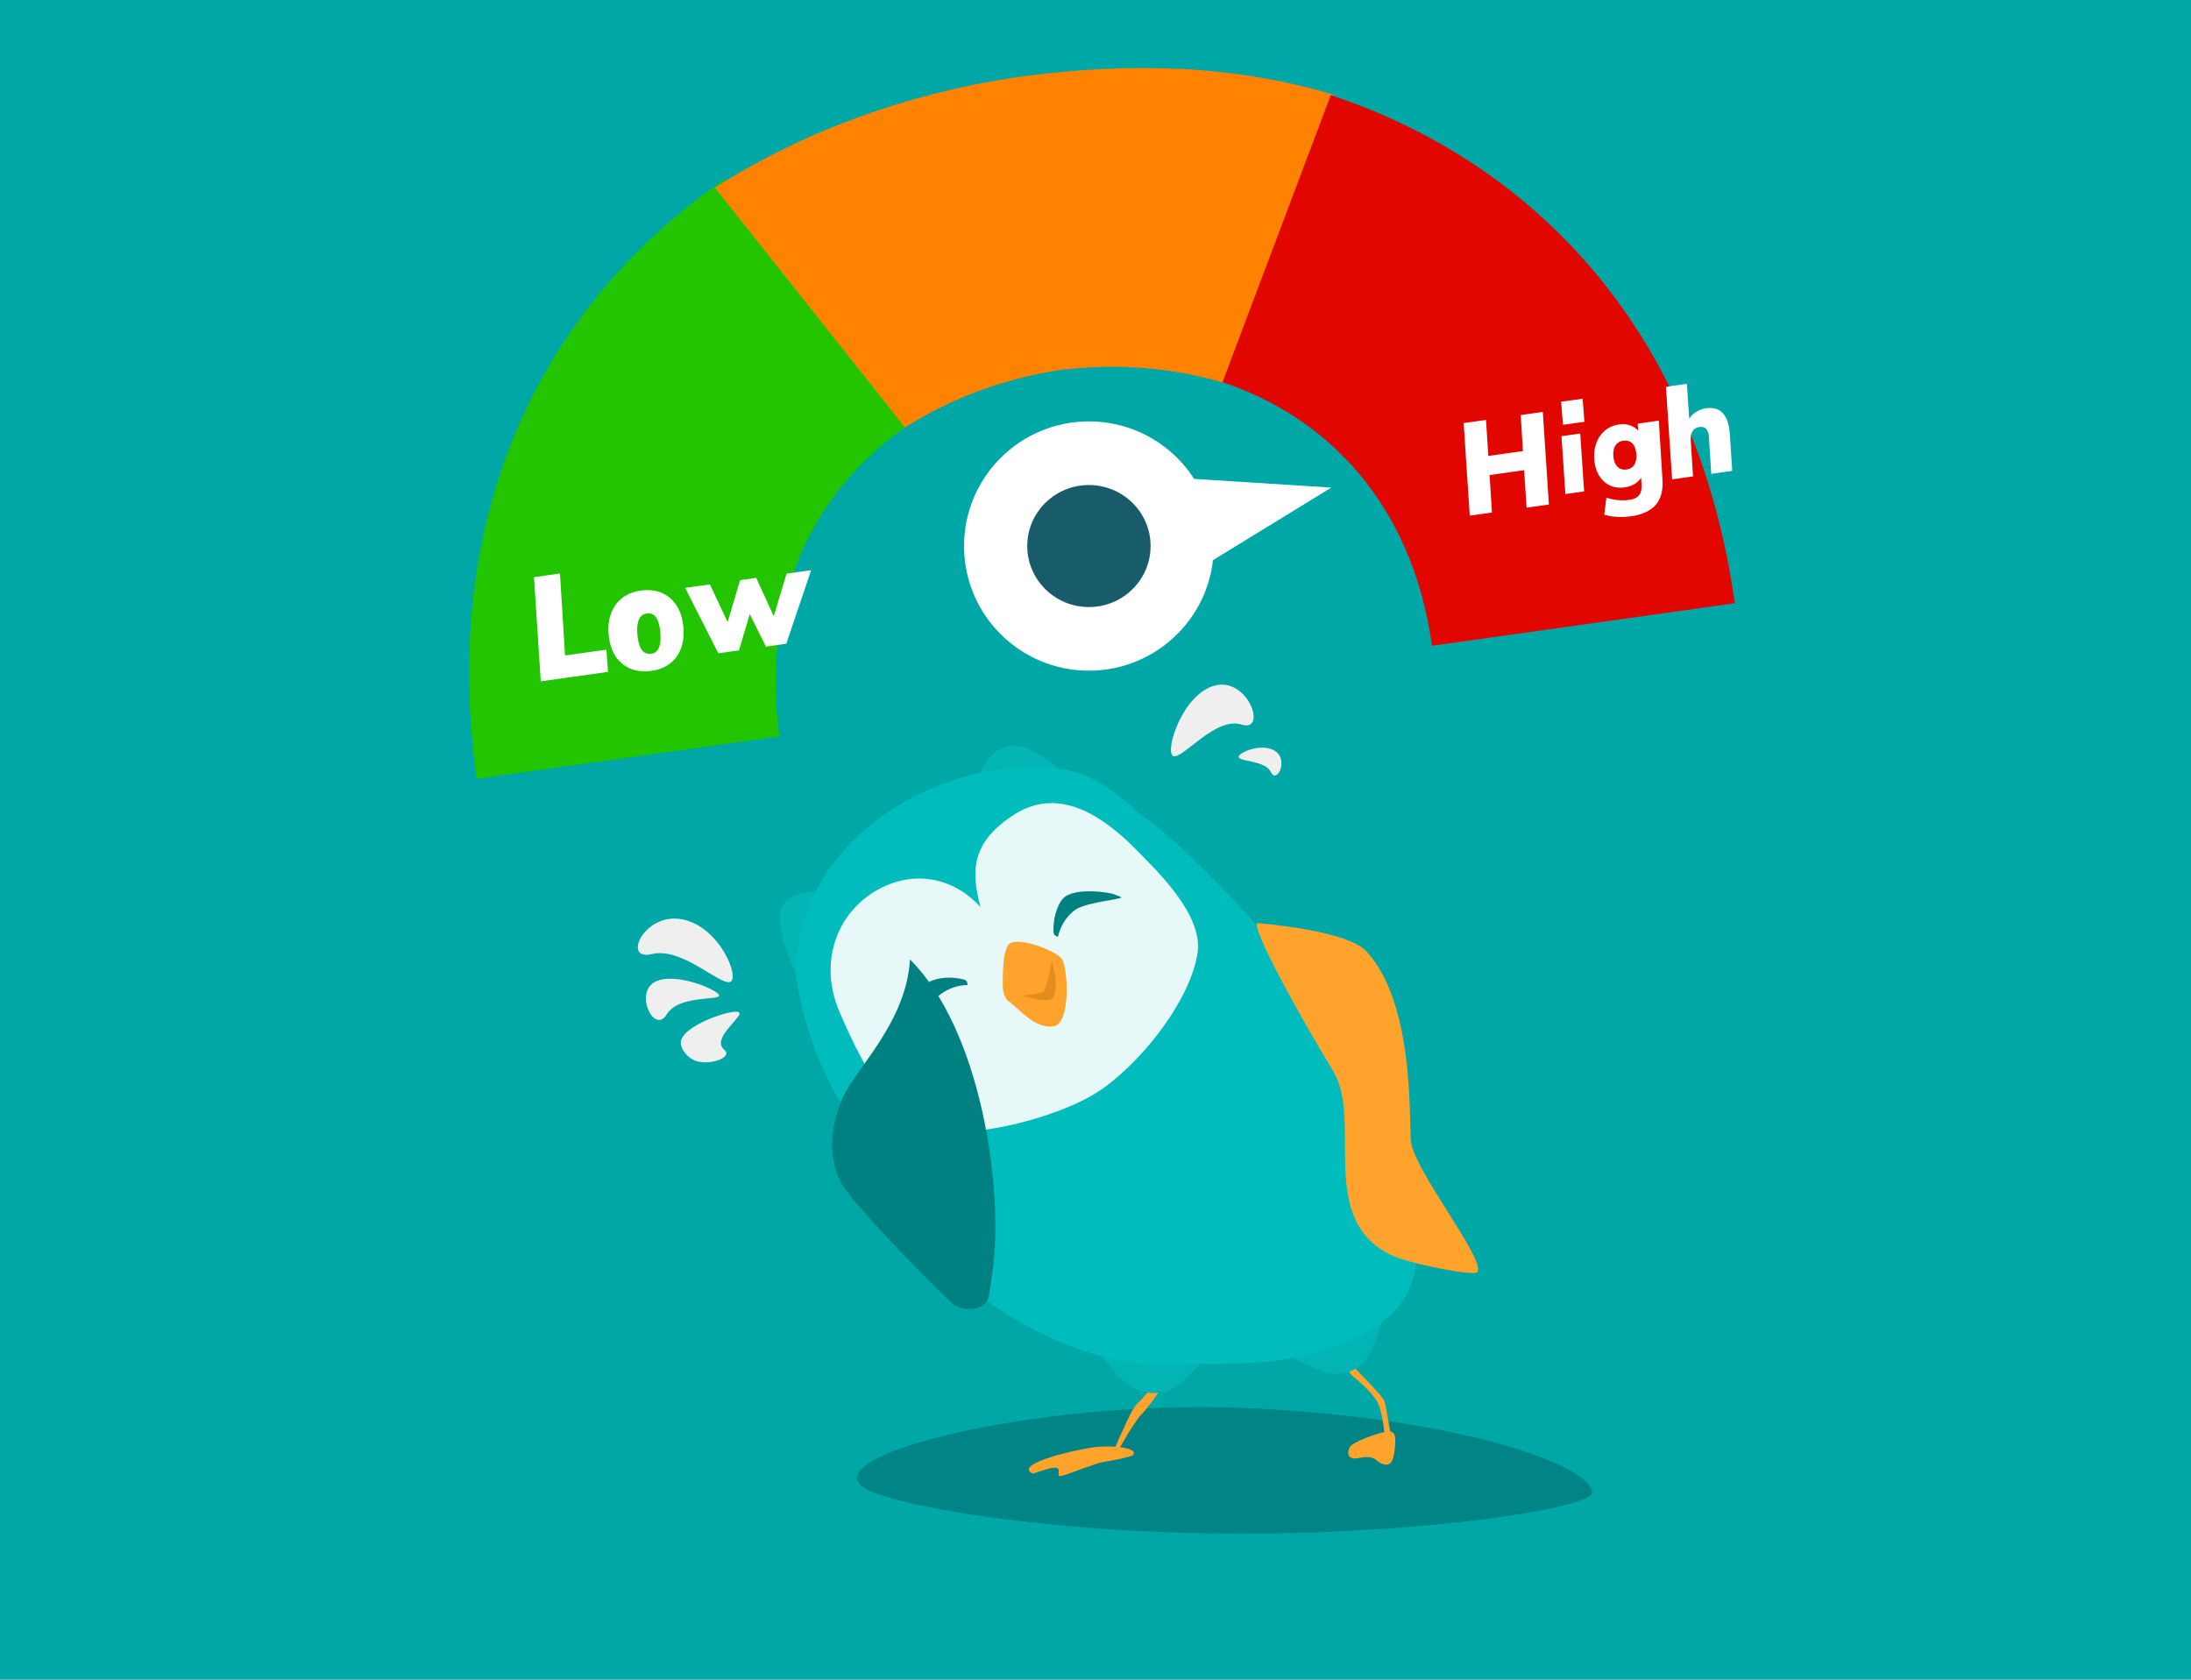<svg xmlns="http://www.w3.org/2000/svg" width="450" height="345" viewBox="0 0 450 345">
    <defs>
        <filter id="a" width="171.1%" height="203.8%" x="-35.5%" y="-51.9%" filterUnits="objectBoundingBox">
            <feOffset in="SourceAlpha" result="shadowOffsetOuter1"/>
            <feGaussianBlur in="shadowOffsetOuter1" result="shadowBlurOuter1" stdDeviation="7"/>
            <feColorMatrix in="shadowBlurOuter1" result="shadowMatrixOuter1" values="0 0 0 0 0 0 0 0 0 0 0 0 0 0 0 0 0 0 0.5 0"/>
            <feMerge>
                <feMergeNode in="shadowMatrixOuter1"/>
                <feMergeNode in="SourceGraphic"/>
            </feMerge>
        </filter>
    </defs>
    <g fill="none" fill-rule="evenodd">
        <path fill="#00A7A7" d="M0 0h450v345H0z"/>
        <path fill="#008486" d="M326.994 306.66c.44-5.072-24.723-15.218-69.986-17.414-45.262-2.197-95.082 10.892-77.325 17.414 10.912 4.008 42.318 8.53 77.325 8.334 38.754-.217 69.735-5.435 69.986-8.334z"/>
        <g fill="#EFEFEF">
            <path d="M151.74 207.908c1.194.777-5.852 5.353-2.98 7.695 1.712 1.396-2.12 3.053-5.233 2.464-2.107-.399-3.712-2.466-3.712-3.884 0-3.513 10.732-7.052 11.926-6.275zM147.7 204.506c-.205 1.015-8.33-.17-10.806 3.895-2.477 4.066-6.602-4.323-2.477-6.668 4.126-2.344 13.487 1.758 13.283 2.773zM149.941 201.688c-2.124.714-9.907-7.252-16.066-5.727-6.158 1.524-1.64-8.592 6.152-7.154 7.792 1.438 12.039 12.167 9.914 12.88z"/>
            <g>
                <path d="M240.963 155.286c1.85.8 8.65-8.173 14.013-6.469 5.363 1.704 1.448-9.665-5.346-8.034-6.793 1.63-10.517 13.704-8.667 14.503zM254.415 155.548c.328.895 5.468.644 6.621 3.057 1.154 2.413 3.656-2.36.943-4.29-2.712-1.929-7.892.338-7.564 1.233z"/>
            </g>
        </g>
        <path fill="#03B5B5" d="M221.397 161.33c-5.707-5.42-10.063-8.13-13.068-8.13-3.005 0-5.317 1.776-6.937 5.33l20.005 2.8zM167.653 183.067c-4.681.242-7.156 1.797-7.423 4.666-.268 2.87.815 6.97 3.247 12.301l4.176-16.967z"/>
        <g fill="#FFA32C">
            <path d="M277.5 296.902c-.532.459-1.179 2.358.409 2.633.953.164 2.127-.448 3.505-.21 1.521.263 1.394 1.21 3.025 1.491 1.63.282 1.907-1.802 2.067-3.614.16-1.813.16-2.995-.979-3.191-1.138-.197-6.622 1.68-8.027 2.891z"/>
            <path d="M277.31 282.19c2.97 2.457 4.809 4.336 5.514 5.637.706 1.301 1.22 3.551 1.545 6.75l1.205-.315c-.594-3.482-.996-5.627-1.205-6.435-.145-.565-2.074-2.734-5.785-6.51-.566-.756-1.01-.983-1.33-.68-.32.303-.301.821.057 1.553z"/>
        </g>
        <g fill="#FFA32C">
            <path d="M237.615 283.716c-2.122 2.574-3.482 4.12-4.08 4.635-.598.516-1.594 2.368-2.988 5.556-1.315 2.683-1.85 4.165-1.605 4.444.245.28 1.153-1.017 2.725-3.889 1.476-2.339 2.446-3.707 2.908-4.106.463-.399 1.843-2.193 4.142-5.382.145-.4.095-.739-.15-1.018-.244-.28-.562-.36-.952-.24z"/>
            <path d="M225.68 297.154c-3.799.292-17.628 3.46-13.672 5.46.357.18 3.789-1.406 4.91-1.125 1.396.35-.566 2.21 1.513 1.561 1.601-.5 6.929-2.63 8.34-2.792 1.32-.152 5.633-1.09 5.893-1.35 1.33-1.33-3.187-2.047-6.985-1.754z"/>
        </g>
        <path fill="#02B4B4" d="M263.694 278.148c4.602 2.173 7.695 3.457 9.279 3.852 3.106.774 6.09-.686 7.887-3.267 1.252-1.798 2.518-5.375 3.8-10.733l-20.966 10.148zM226.113 278.267c2.897 4.117 5.673 6.606 8.33 7.466 1.44.467 4.638.875 7.158-.933 1.224-.878 3.02-2.57 5.39-5.076l-20.878-1.457z"/>
        <path fill="#00BCBC" d="M210.942 251.2c27.15 0 45.205-18.192 45.205-36.385 0-10.825 1.254-18.887-4.238-26.15-7.888-10.434-20.86-29.36-34.186-30.7-21.304-3.365-54.246 12.502-54.246 42.07.746 6.95 5.071 25.67 18.647 38.51 6.993 6.613 19.589 12.655 28.818 12.655z"/>
        <path fill="#00BCBC" d="M274.829 223.035c0-13.699-6.959-21.971-15.326-31.467-5.131-5.824-18.278-19.778-24.975-24.03-6.059-3.847-59.915 25.795-59.915 55.497 0 28.133 38.509 60.365 69.13 57.098 18.27-1.949 31.086-27.395 31.086-57.098z"/>
        <path fill="#00BCBC" d="M227.326 279.2c16.24 1.4 31.728 1.052 36.368 0 13.184-2.035 21.893-7.467 25.054-13.067 2.107-3.733 2.686-8.224 1.737-13.473-4.867-19.007-8.248-31-10.144-35.979-3.493-9.174-8.644-18.068-15.779-18.681-6.199 0-40.602 57.63-37.236 81.2z"/>
        <path fill="#FFA32C" d="M303.484 261.254c1.53-2.792-13.322-21.209-13.709-26.979-.388-5.782.547-28.294-9.08-38.819-3.667-4.01-18.155-5.453-22.335-5.856-1.959 0 8.852 19.613 15.422 30.324 6.247 10.186-3.52 30.424 11.995 37.886 3.65 1.756 17.166 4.431 17.707 3.444z"/>
        <path fill="#FFF" d="M201.36 186.299c-5.25-5.87-13.656-8.016-21.644-3.232-7.988 4.783-11.534 14.766-7.352 24.626 4.616 10.88 10.937 22.88 19.97 24.55 7.84 1.45 26.015-2.674 34.573-8.954 8.558-6.28 17.714-18.42 19.059-27.585 1.141-7.776-8.059-16.627-13.123-21.695-6.276-6.28-15.294-12.518-24.361-6.809-9.067 5.71-9.067 11.667-7.122 19.099z" opacity=".901"/>
        <path fill="#008181" d="M217.292 192.4c-.581-.14-.885-.465-.91-.977-.123-2.556.623-5.22 1.78-6.688 2.155-2.736 10.179-1.353 10.628-1.051.106.07 1.908.592 1.412.745-1.617.5-7.787 1.053-9.702 2.68-1.667 1.418-2.736 3.182-3.208 5.291zM198.739 202.32c-.012-.622-.267-.998-.766-1.13-2.493-.66-5.283-.457-6.981.413-3.167 1.623-3.545 10.077-3.344 10.598.047.122.17 2.064.428 1.592.844-1.542 2.73-7.705 4.75-9.314 1.76-1.4 3.73-2.12 5.913-2.16z"/>
        <path fill="#FFA32C" d="M207.676 193.624c-1.735.558-1.735 6.346-1.735 8.637 0 2.291.905 3.203 1.105 3.326 1.863 1.145 5.339 5.868 9.39 5.204 3.484-.571 2.961-11.811 1.657-13.83-.884-1.367-7.494-4.278-10.417-3.337z"/>
        <path fill="#E38D1D" d="M209.868 204.49c3.514 1.062 5.62 1.237 6.318.527.193-.196.765-1.414.65-3.63-.039-.743-.313-2.107-.823-4.094-.45 2.93-.983 5.026-1.601 6.286-.16.328-1.675.632-4.544.912z"/>
        <path fill="#008181" d="M173.264 225.067c-2.74 5.786-3.537 13.294 0 18.684 3.537 5.39 20.835 22.894 22.691 24.249 1.856 1.355 6.578 1.355 7.12-1.705.269-1.526.547-3.308.81-5.295 2.288-17.234-2.524-49.577-16.993-63.933-.684 12.642-10.888 22.213-13.628 28z"/>
        <g>
            <path fill="#22C500" d="M164.842 112.95l-57.781-26.783c-9.298 20.644-13.144 45.358-9.146 73.803l62.183-8.74c-2.074-14.754-.079-27.572 4.744-38.28zm21.71-25.62l-37.638-50.556c-17.807 12.172-32.556 28.748-41.853 49.393l57.781 26.782c4.822-10.708 12.473-19.306 21.71-25.62z"/>
            <path fill="#FF8200" d="M217.581 76.012c11.358-1.427 22.986-.614 33.713 2.604 7.998-19.314 14.537-39.865 22.535-59.178-20.652-6.195-41.683-6.62-63.449-3.8l-.002-.013c-.386.055-.772.11-1.158.167-.453.061-.906.123-1.36.187l.003.019c-21.777 3.385-42.882 10.913-61.028 22.56 13.011 16.361 26.046 32.888 39.057 49.25 9.424-6.05 20.378-10.037 31.69-11.796z"/>
            <path fill="#E10600" d="M279.012 97.145l48.16-41.672c-14.627-17.282-33.374-29.15-53.846-35.943l-22.244 58.972c10.619 3.523 20.343 9.679 27.93 18.643zm15.112 35.49l62.183-8.739c-3.998-28.445-14.507-51.14-29.134-68.423l-48.161 41.672c7.587 8.964 13.038 20.736 15.112 35.49z"/>
            <g filter="url(#a)" transform="translate(197.432 86.515)">
                <ellipse cx="26.216" cy="25.637" fill="#FFF" rx="25.648" ry="25.598"/>
                <ellipse cx="26.216" cy="25.637" fill="#185C6B" rx="12.665" ry="12.531"/>
                <path fill="#FFF" d="M43.023 11.542l3.42 20.215L76 13.637z"/>
            </g>
            <path fill="#FFF" fill-rule="nonzero" d="M111.07 139.94l-1.395-21.397 5.337-.75 1.042 16.838 8.499-1.195.324 4.564-13.807 1.94zm22.753-2.154c-1.556.218-2.956.088-4.2-.392a6.544 6.544 0 0 1-3.033-2.363c-.78-1.094-1.28-2.429-1.5-4.003-.251-1.782-.147-3.365.312-4.75.458-1.385 1.22-2.506 2.285-3.363 1.065-.858 2.366-1.394 3.904-1.61 1.537-.217 2.924-.079 4.16.413a6.665 6.665 0 0 1 3.022 2.38c.78 1.094 1.278 2.418 1.497 3.972.253 1.803.155 3.396-.295 4.78-.45 1.383-1.203 2.497-2.26 3.343-1.057.846-2.354 1.377-3.892 1.593zm-.054-3.514c.852-.12 1.409-.645 1.672-1.575.263-.93.298-2.082.105-3.455-.169-1.203-.48-2.07-.932-2.598-.452-.529-1.056-.74-1.813-.633-.867.121-1.433.642-1.697 1.562-.265.92-.304 2.045-.117 3.376.175 1.245.49 2.138.943 2.677.454.54 1.067.755 1.84.646zm27.785-16.454l5.053-.71-5.118 15.115-4.183.588-3.314-6.676-2.216 7.453-4.239.595-6.812-13.438 5.08-.714 3.636 7.736 2.569-8.608 3.312-.465 3.599 7.882 2.633-8.758zM312.328 85.25l4.542-.64 1.256 19.019-4.592.645-.5-7.694-7.098.998.5 7.694-4.568.642-1.255-19.018 4.592-.646.483 7.4 7.098-.998-.458-7.403zm9.177 16.225l-.801-11.884 3.854-.542.801 11.884-3.854.542zm-.877-18.966l4.426-.622.358 4.748-4.403.619-.381-4.745zm20.07 3.89l.741 11.964c.162 2.327-.3 4.108-1.389 5.341-1.088 1.234-2.764 2.01-5.028 2.328-2.07.29-3.916.181-5.538-.328l.447-3.51c1.527.54 3.123.692 4.789.458.857-.12 1.49-.428 1.899-.923.408-.495.586-1.227.532-2.197l-.098-1.402c-.72 1.096-1.864 1.755-3.433 1.975-1.035.146-1.987.03-2.856-.345-.87-.375-1.589-.977-2.159-1.806-.57-.83-.937-1.832-1.103-3.01-.182-1.295-.096-2.504.257-3.625.354-1.122.94-2.05 1.761-2.782.82-.733 1.813-1.181 2.978-1.345 1.6-.225 2.92.19 3.96 1.245l-.102-1.427 4.342-.61zm-6.595 10.027c.728-.102 1.268-.465 1.62-1.088.354-.624.465-1.399.335-2.325-.133-.943-.433-1.618-.9-2.025-.466-.407-1.07-.558-1.813-.454-.728.103-1.268.465-1.62 1.089-.354.623-.46 1.43-.32 2.424.118.843.415 1.476.892 1.899.477.422 1.079.582 1.806.48zm16.344-12.571c1.333-.188 2.398.084 3.196.815s1.309 1.89 1.531 3.475c.053.375.086.666.099.873l.5 7.702-4.306.605-.475-7.523-.03-.387c-.089-.63-.295-1.093-.62-1.386-.324-.293-.755-.402-1.295-.326-.65.09-1.126.388-1.427.891-.301.503-.42 1.15-.358 1.941l.47 7.315-4.306.605-1.265-19.017 4.306-.605.472 7.158a4.875 4.875 0 0 1 1.464-1.406 5.108 5.108 0 0 1 2.044-.73z"/>
        </g>
    </g>
</svg>
